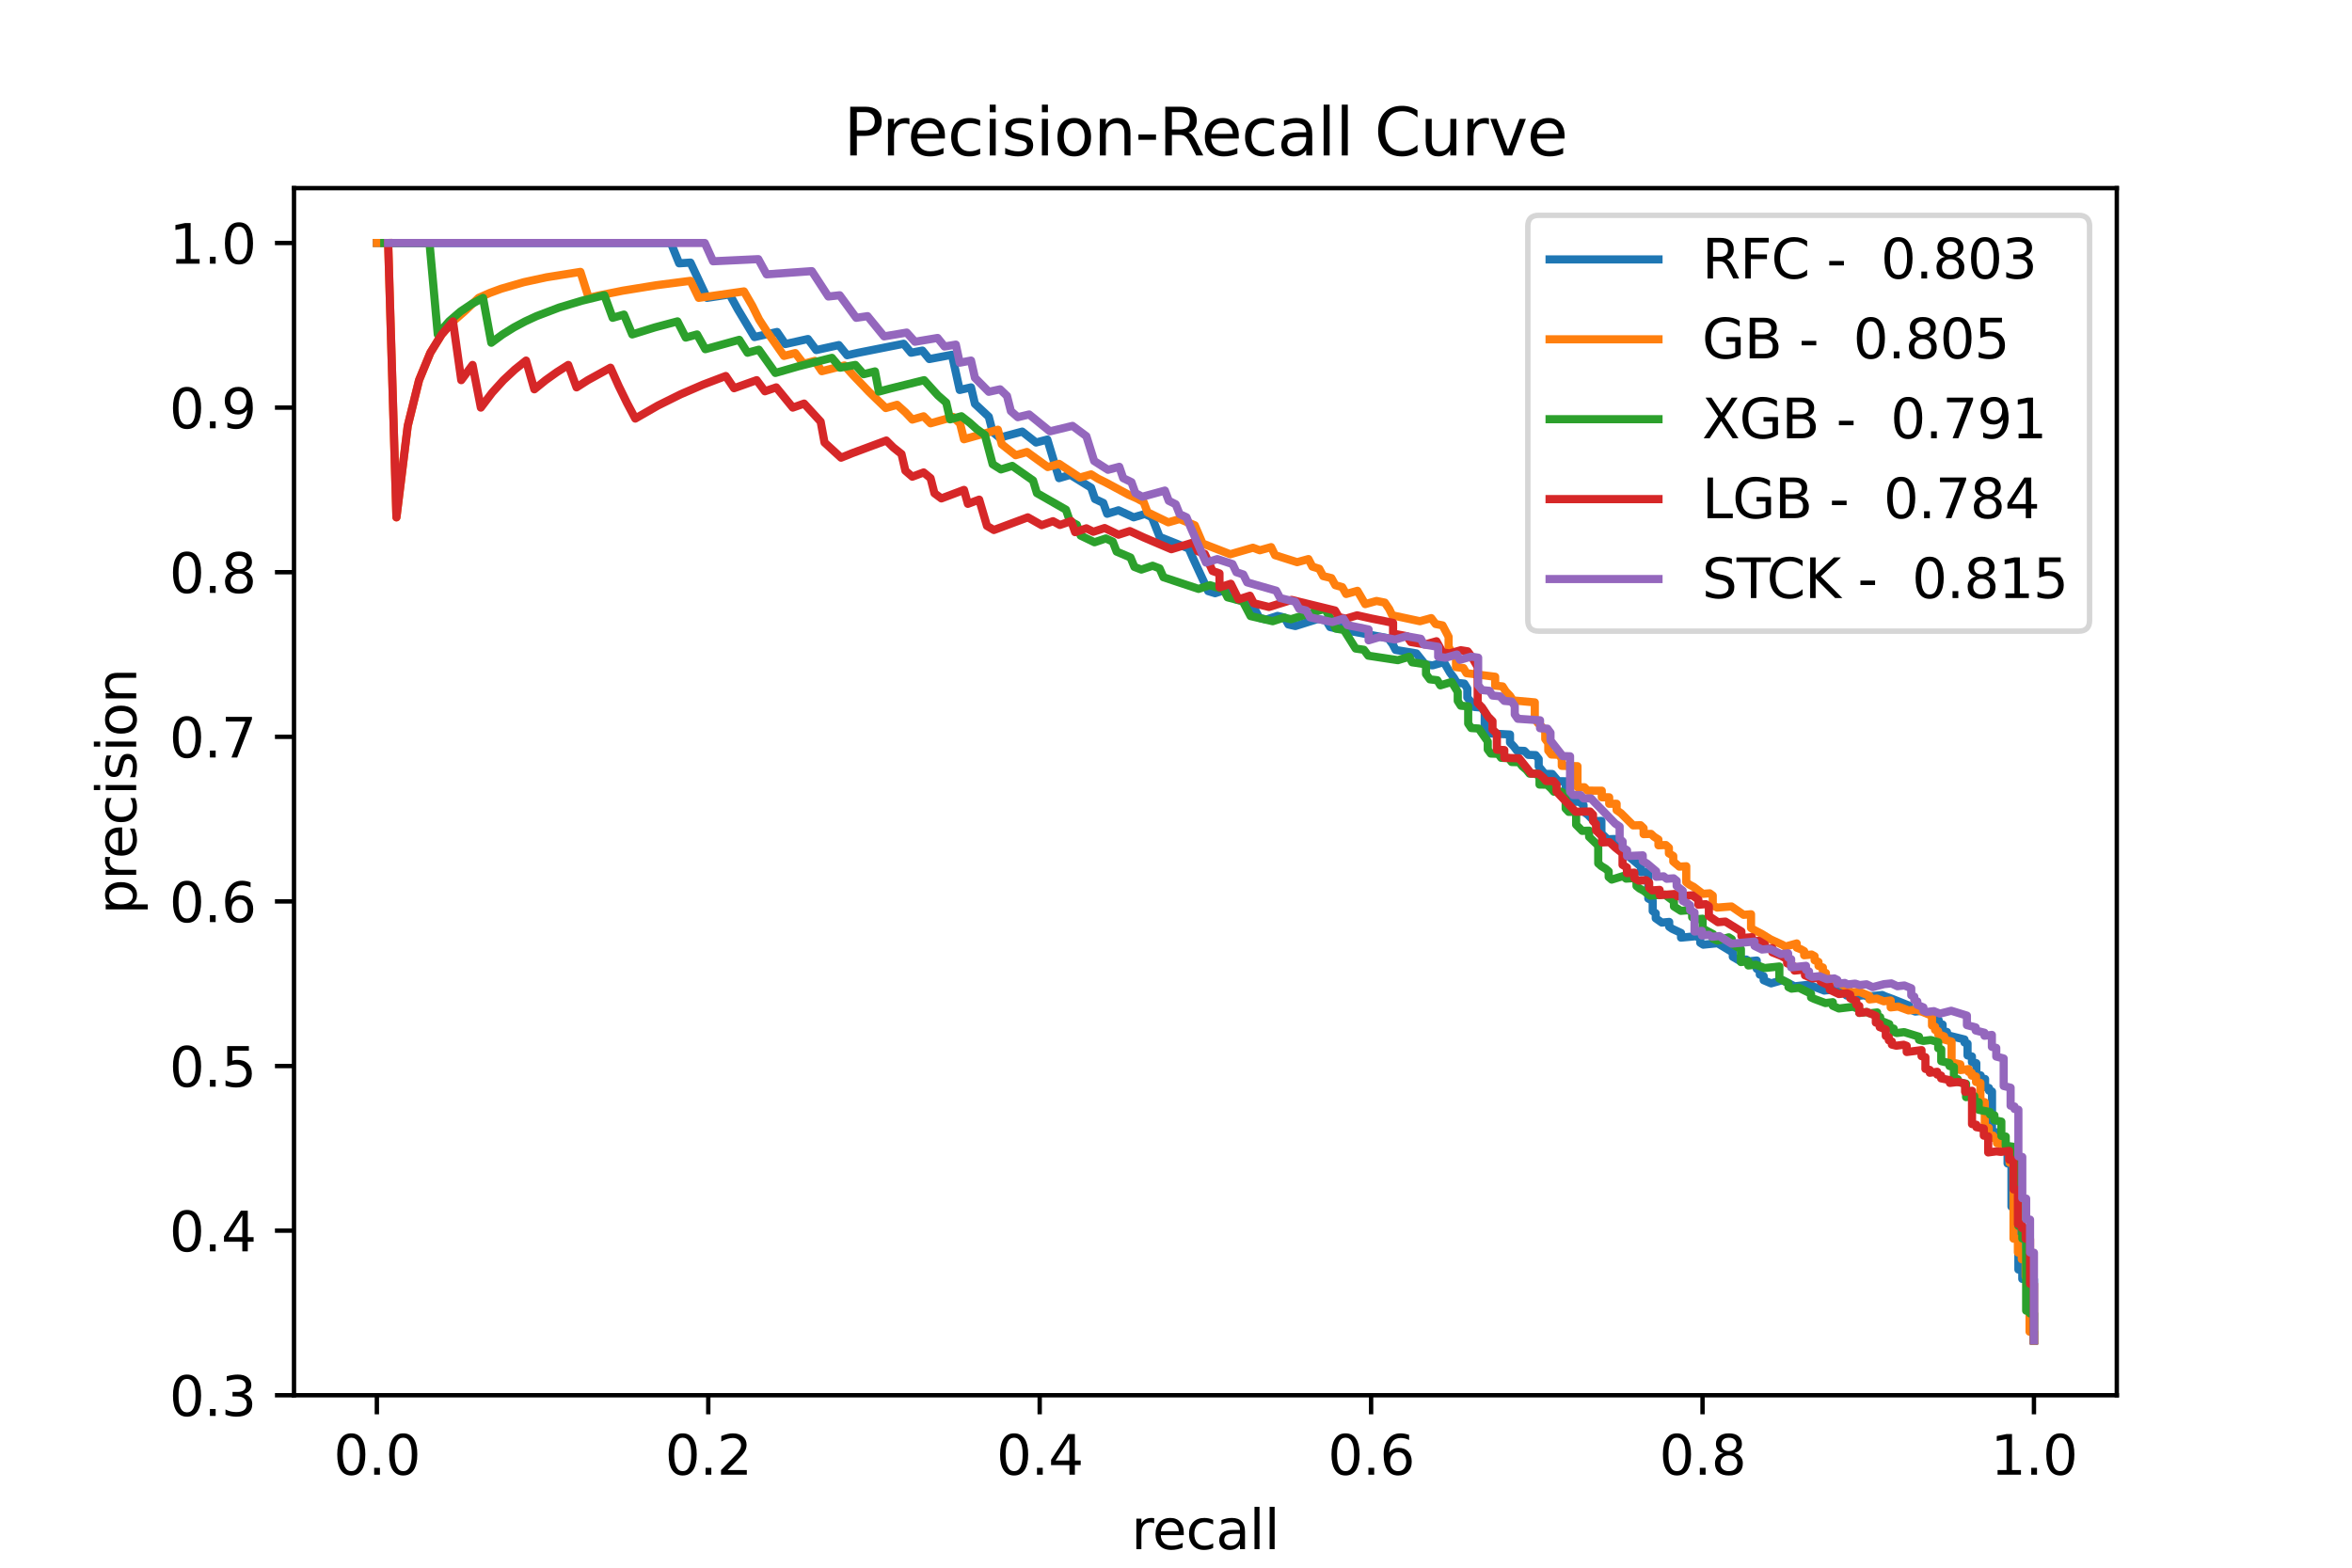 <?xml version="1.0" encoding="utf-8" standalone="no"?>
<!DOCTYPE svg PUBLIC "-//W3C//DTD SVG 1.1//EN"
  "http://www.w3.org/Graphics/SVG/1.1/DTD/svg11.dtd">
<svg xmlns:xlink="http://www.w3.org/1999/xlink" width="432pt" height="288pt" viewBox="0 0 432 288" xmlns="http://www.w3.org/2000/svg" version="1.1">
 <defs>
  <style type="text/css">*{stroke-linejoin: round; stroke-linecap: butt}</style>
 </defs>
 <g id="figure_1">
  <g id="patch_1">
   <path d="M 0 288 
L 432 288 
L 432 0 
L 0 0 
z
" style="fill: #ffffff"/>
  </g>
  <g id="axes_1">
   <g id="patch_2">
    <path d="M 54 256.32 
L 388.8 256.32 
L 388.8 34.56 
L 54 34.56 
z
" style="fill: #ffffff"/>
   </g>
   <g id="matplotlib.axis_1">
    <g id="xtick_1">
     <g id="line2d_1">
      <defs>
       <path id="m4fae00f78b" d="M 0 0 
L 0 3.5 
" style="stroke: #000000; stroke-width: 0.8"/>
      </defs>
      <g>
       <use xlink:href="#m4fae00f78b" x="69.218" y="256.32" style="stroke: #000000; stroke-width: 0.8"/>
      </g>
     </g>
     <g id="text_1">
      <!-- 0.0 -->
      <g transform="translate(61.267 270.918) scale(0.1 -0.1)">
       <defs>
        <path id="DejaVuSans-30" d="M 2034 4250 
Q 1547 4250 1301 3770 
Q 1056 3291 1056 2328 
Q 1056 1369 1301 889 
Q 1547 409 2034 409 
Q 2525 409 2770 889 
Q 3016 1369 3016 2328 
Q 3016 3291 2770 3770 
Q 2525 4250 2034 4250 
z
M 2034 4750 
Q 2819 4750 3233 4129 
Q 3647 3509 3647 2328 
Q 3647 1150 3233 529 
Q 2819 -91 2034 -91 
Q 1250 -91 836 529 
Q 422 1150 422 2328 
Q 422 3509 836 4129 
Q 1250 4750 2034 4750 
z
" transform="scale(0.016)"/>
        <path id="DejaVuSans-2e" d="M 684 794 
L 1344 794 
L 1344 0 
L 684 0 
L 684 794 
z
" transform="scale(0.016)"/>
       </defs>
       <use xlink:href="#DejaVuSans-30"/>
       <use xlink:href="#DejaVuSans-2e" x="63.623"/>
       <use xlink:href="#DejaVuSans-30" x="95.41"/>
      </g>
     </g>
    </g>
    <g id="xtick_2">
     <g id="line2d_2">
      <g>
       <use xlink:href="#m4fae00f78b" x="130.091" y="256.32" style="stroke: #000000; stroke-width: 0.8"/>
      </g>
     </g>
     <g id="text_2">
      <!-- 0.2 -->
      <g transform="translate(122.139 270.918) scale(0.1 -0.1)">
       <defs>
        <path id="DejaVuSans-32" d="M 1228 531 
L 3431 531 
L 3431 0 
L 469 0 
L 469 531 
Q 828 903 1448 1529 
Q 2069 2156 2228 2338 
Q 2531 2678 2651 2914 
Q 2772 3150 2772 3378 
Q 2772 3750 2511 3984 
Q 2250 4219 1831 4219 
Q 1534 4219 1204 4116 
Q 875 4013 500 3803 
L 500 4441 
Q 881 4594 1212 4672 
Q 1544 4750 1819 4750 
Q 2544 4750 2975 4387 
Q 3406 4025 3406 3419 
Q 3406 3131 3298 2873 
Q 3191 2616 2906 2266 
Q 2828 2175 2409 1742 
Q 1991 1309 1228 531 
z
" transform="scale(0.016)"/>
       </defs>
       <use xlink:href="#DejaVuSans-30"/>
       <use xlink:href="#DejaVuSans-2e" x="63.623"/>
       <use xlink:href="#DejaVuSans-32" x="95.41"/>
      </g>
     </g>
    </g>
    <g id="xtick_3">
     <g id="line2d_3">
      <g>
       <use xlink:href="#m4fae00f78b" x="190.964" y="256.32" style="stroke: #000000; stroke-width: 0.8"/>
      </g>
     </g>
     <g id="text_3">
      <!-- 0.4 -->
      <g transform="translate(183.012 270.918) scale(0.1 -0.1)">
       <defs>
        <path id="DejaVuSans-34" d="M 2419 4116 
L 825 1625 
L 2419 1625 
L 2419 4116 
z
M 2253 4666 
L 3047 4666 
L 3047 1625 
L 3713 1625 
L 3713 1100 
L 3047 1100 
L 3047 0 
L 2419 0 
L 2419 1100 
L 313 1100 
L 313 1709 
L 2253 4666 
z
" transform="scale(0.016)"/>
       </defs>
       <use xlink:href="#DejaVuSans-30"/>
       <use xlink:href="#DejaVuSans-2e" x="63.623"/>
       <use xlink:href="#DejaVuSans-34" x="95.41"/>
      </g>
     </g>
    </g>
    <g id="xtick_4">
     <g id="line2d_4">
      <g>
       <use xlink:href="#m4fae00f78b" x="251.836" y="256.32" style="stroke: #000000; stroke-width: 0.8"/>
      </g>
     </g>
     <g id="text_4">
      <!-- 0.6 -->
      <g transform="translate(243.885 270.918) scale(0.1 -0.1)">
       <defs>
        <path id="DejaVuSans-36" d="M 2113 2584 
Q 1688 2584 1439 2293 
Q 1191 2003 1191 1497 
Q 1191 994 1439 701 
Q 1688 409 2113 409 
Q 2538 409 2786 701 
Q 3034 994 3034 1497 
Q 3034 2003 2786 2293 
Q 2538 2584 2113 2584 
z
M 3366 4563 
L 3366 3988 
Q 3128 4100 2886 4159 
Q 2644 4219 2406 4219 
Q 1781 4219 1451 3797 
Q 1122 3375 1075 2522 
Q 1259 2794 1537 2939 
Q 1816 3084 2150 3084 
Q 2853 3084 3261 2657 
Q 3669 2231 3669 1497 
Q 3669 778 3244 343 
Q 2819 -91 2113 -91 
Q 1303 -91 875 529 
Q 447 1150 447 2328 
Q 447 3434 972 4092 
Q 1497 4750 2381 4750 
Q 2619 4750 2861 4703 
Q 3103 4656 3366 4563 
z
" transform="scale(0.016)"/>
       </defs>
       <use xlink:href="#DejaVuSans-30"/>
       <use xlink:href="#DejaVuSans-2e" x="63.623"/>
       <use xlink:href="#DejaVuSans-36" x="95.41"/>
      </g>
     </g>
    </g>
    <g id="xtick_5">
     <g id="line2d_5">
      <g>
       <use xlink:href="#m4fae00f78b" x="312.709" y="256.32" style="stroke: #000000; stroke-width: 0.8"/>
      </g>
     </g>
     <g id="text_5">
      <!-- 0.8 -->
      <g transform="translate(304.758 270.918) scale(0.1 -0.1)">
       <defs>
        <path id="DejaVuSans-38" d="M 2034 2216 
Q 1584 2216 1326 1975 
Q 1069 1734 1069 1313 
Q 1069 891 1326 650 
Q 1584 409 2034 409 
Q 2484 409 2743 651 
Q 3003 894 3003 1313 
Q 3003 1734 2745 1975 
Q 2488 2216 2034 2216 
z
M 1403 2484 
Q 997 2584 770 2862 
Q 544 3141 544 3541 
Q 544 4100 942 4425 
Q 1341 4750 2034 4750 
Q 2731 4750 3128 4425 
Q 3525 4100 3525 3541 
Q 3525 3141 3298 2862 
Q 3072 2584 2669 2484 
Q 3125 2378 3379 2068 
Q 3634 1759 3634 1313 
Q 3634 634 3220 271 
Q 2806 -91 2034 -91 
Q 1263 -91 848 271 
Q 434 634 434 1313 
Q 434 1759 690 2068 
Q 947 2378 1403 2484 
z
M 1172 3481 
Q 1172 3119 1398 2916 
Q 1625 2713 2034 2713 
Q 2441 2713 2670 2916 
Q 2900 3119 2900 3481 
Q 2900 3844 2670 4047 
Q 2441 4250 2034 4250 
Q 1625 4250 1398 4047 
Q 1172 3844 1172 3481 
z
" transform="scale(0.016)"/>
       </defs>
       <use xlink:href="#DejaVuSans-30"/>
       <use xlink:href="#DejaVuSans-2e" x="63.623"/>
       <use xlink:href="#DejaVuSans-38" x="95.41"/>
      </g>
     </g>
    </g>
    <g id="xtick_6">
     <g id="line2d_6">
      <g>
       <use xlink:href="#m4fae00f78b" x="373.582" y="256.32" style="stroke: #000000; stroke-width: 0.8"/>
      </g>
     </g>
     <g id="text_6">
      <!-- 1.0 -->
      <g transform="translate(365.63 270.918) scale(0.1 -0.1)">
       <defs>
        <path id="DejaVuSans-31" d="M 794 531 
L 1825 531 
L 1825 4091 
L 703 3866 
L 703 4441 
L 1819 4666 
L 2450 4666 
L 2450 531 
L 3481 531 
L 3481 0 
L 794 0 
L 794 531 
z
" transform="scale(0.016)"/>
       </defs>
       <use xlink:href="#DejaVuSans-31"/>
       <use xlink:href="#DejaVuSans-2e" x="63.623"/>
       <use xlink:href="#DejaVuSans-30" x="95.41"/>
      </g>
     </g>
    </g>
    <g id="text_7">
     <!-- recall -->
     <g transform="translate(207.789 284.597) scale(0.1 -0.1)">
      <defs>
       <path id="DejaVuSans-72" d="M 2631 2963 
Q 2534 3019 2420 3045 
Q 2306 3072 2169 3072 
Q 1681 3072 1420 2755 
Q 1159 2438 1159 1844 
L 1159 0 
L 581 0 
L 581 3500 
L 1159 3500 
L 1159 2956 
Q 1341 3275 1631 3429 
Q 1922 3584 2338 3584 
Q 2397 3584 2469 3576 
Q 2541 3569 2628 3553 
L 2631 2963 
z
" transform="scale(0.016)"/>
       <path id="DejaVuSans-65" d="M 3597 1894 
L 3597 1613 
L 953 1613 
Q 991 1019 1311 708 
Q 1631 397 2203 397 
Q 2534 397 2845 478 
Q 3156 559 3463 722 
L 3463 178 
Q 3153 47 2828 -22 
Q 2503 -91 2169 -91 
Q 1331 -91 842 396 
Q 353 884 353 1716 
Q 353 2575 817 3079 
Q 1281 3584 2069 3584 
Q 2775 3584 3186 3129 
Q 3597 2675 3597 1894 
z
M 3022 2063 
Q 3016 2534 2758 2815 
Q 2500 3097 2075 3097 
Q 1594 3097 1305 2825 
Q 1016 2553 972 2059 
L 3022 2063 
z
" transform="scale(0.016)"/>
       <path id="DejaVuSans-63" d="M 3122 3366 
L 3122 2828 
Q 2878 2963 2633 3030 
Q 2388 3097 2138 3097 
Q 1578 3097 1268 2742 
Q 959 2388 959 1747 
Q 959 1106 1268 751 
Q 1578 397 2138 397 
Q 2388 397 2633 464 
Q 2878 531 3122 666 
L 3122 134 
Q 2881 22 2623 -34 
Q 2366 -91 2075 -91 
Q 1284 -91 818 406 
Q 353 903 353 1747 
Q 353 2603 823 3093 
Q 1294 3584 2113 3584 
Q 2378 3584 2631 3529 
Q 2884 3475 3122 3366 
z
" transform="scale(0.016)"/>
       <path id="DejaVuSans-61" d="M 2194 1759 
Q 1497 1759 1228 1600 
Q 959 1441 959 1056 
Q 959 750 1161 570 
Q 1363 391 1709 391 
Q 2188 391 2477 730 
Q 2766 1069 2766 1631 
L 2766 1759 
L 2194 1759 
z
M 3341 1997 
L 3341 0 
L 2766 0 
L 2766 531 
Q 2569 213 2275 61 
Q 1981 -91 1556 -91 
Q 1019 -91 701 211 
Q 384 513 384 1019 
Q 384 1609 779 1909 
Q 1175 2209 1959 2209 
L 2766 2209 
L 2766 2266 
Q 2766 2663 2505 2880 
Q 2244 3097 1772 3097 
Q 1472 3097 1187 3025 
Q 903 2953 641 2809 
L 641 3341 
Q 956 3463 1253 3523 
Q 1550 3584 1831 3584 
Q 2591 3584 2966 3190 
Q 3341 2797 3341 1997 
z
" transform="scale(0.016)"/>
       <path id="DejaVuSans-6c" d="M 603 4863 
L 1178 4863 
L 1178 0 
L 603 0 
L 603 4863 
z
" transform="scale(0.016)"/>
      </defs>
      <use xlink:href="#DejaVuSans-72"/>
      <use xlink:href="#DejaVuSans-65" x="38.863"/>
      <use xlink:href="#DejaVuSans-63" x="100.387"/>
      <use xlink:href="#DejaVuSans-61" x="155.367"/>
      <use xlink:href="#DejaVuSans-6c" x="216.646"/>
      <use xlink:href="#DejaVuSans-6c" x="244.43"/>
     </g>
    </g>
   </g>
   <g id="matplotlib.axis_2">
    <g id="ytick_1">
     <g id="line2d_7">
      <defs>
       <path id="m72d03d7527" d="M 0 0 
L -3.5 0 
" style="stroke: #000000; stroke-width: 0.8"/>
      </defs>
      <g>
       <use xlink:href="#m72d03d7527" x="54" y="256.32" style="stroke: #000000; stroke-width: 0.8"/>
      </g>
     </g>
     <g id="text_8">
      <!-- 0.3 -->
      <g transform="translate(31.097 260.119) scale(0.1 -0.1)">
       <defs>
        <path id="DejaVuSans-33" d="M 2597 2516 
Q 3050 2419 3304 2112 
Q 3559 1806 3559 1356 
Q 3559 666 3084 287 
Q 2609 -91 1734 -91 
Q 1441 -91 1130 -33 
Q 819 25 488 141 
L 488 750 
Q 750 597 1062 519 
Q 1375 441 1716 441 
Q 2309 441 2620 675 
Q 2931 909 2931 1356 
Q 2931 1769 2642 2001 
Q 2353 2234 1838 2234 
L 1294 2234 
L 1294 2753 
L 1863 2753 
Q 2328 2753 2575 2939 
Q 2822 3125 2822 3475 
Q 2822 3834 2567 4026 
Q 2313 4219 1838 4219 
Q 1578 4219 1281 4162 
Q 984 4106 628 3988 
L 628 4550 
Q 988 4650 1302 4700 
Q 1616 4750 1894 4750 
Q 2613 4750 3031 4423 
Q 3450 4097 3450 3541 
Q 3450 3153 3228 2886 
Q 3006 2619 2597 2516 
z
" transform="scale(0.016)"/>
       </defs>
       <use xlink:href="#DejaVuSans-30"/>
       <use xlink:href="#DejaVuSans-2e" x="63.623"/>
       <use xlink:href="#DejaVuSans-33" x="95.41"/>
      </g>
     </g>
    </g>
    <g id="ytick_2">
     <g id="line2d_8">
      <g>
       <use xlink:href="#m72d03d7527" x="54" y="226.08" style="stroke: #000000; stroke-width: 0.8"/>
      </g>
     </g>
     <g id="text_9">
      <!-- 0.4 -->
      <g transform="translate(31.097 229.879) scale(0.1 -0.1)">
       <use xlink:href="#DejaVuSans-30"/>
       <use xlink:href="#DejaVuSans-2e" x="63.623"/>
       <use xlink:href="#DejaVuSans-34" x="95.41"/>
      </g>
     </g>
    </g>
    <g id="ytick_3">
     <g id="line2d_9">
      <g>
       <use xlink:href="#m72d03d7527" x="54" y="195.84" style="stroke: #000000; stroke-width: 0.8"/>
      </g>
     </g>
     <g id="text_10">
      <!-- 0.5 -->
      <g transform="translate(31.097 199.639) scale(0.1 -0.1)">
       <defs>
        <path id="DejaVuSans-35" d="M 691 4666 
L 3169 4666 
L 3169 4134 
L 1269 4134 
L 1269 2991 
Q 1406 3038 1543 3061 
Q 1681 3084 1819 3084 
Q 2600 3084 3056 2656 
Q 3513 2228 3513 1497 
Q 3513 744 3044 326 
Q 2575 -91 1722 -91 
Q 1428 -91 1123 -41 
Q 819 9 494 109 
L 494 744 
Q 775 591 1075 516 
Q 1375 441 1709 441 
Q 2250 441 2565 725 
Q 2881 1009 2881 1497 
Q 2881 1984 2565 2268 
Q 2250 2553 1709 2553 
Q 1456 2553 1204 2497 
Q 953 2441 691 2322 
L 691 4666 
z
" transform="scale(0.016)"/>
       </defs>
       <use xlink:href="#DejaVuSans-30"/>
       <use xlink:href="#DejaVuSans-2e" x="63.623"/>
       <use xlink:href="#DejaVuSans-35" x="95.41"/>
      </g>
     </g>
    </g>
    <g id="ytick_4">
     <g id="line2d_10">
      <g>
       <use xlink:href="#m72d03d7527" x="54" y="165.6" style="stroke: #000000; stroke-width: 0.8"/>
      </g>
     </g>
     <g id="text_11">
      <!-- 0.6 -->
      <g transform="translate(31.097 169.399) scale(0.1 -0.1)">
       <use xlink:href="#DejaVuSans-30"/>
       <use xlink:href="#DejaVuSans-2e" x="63.623"/>
       <use xlink:href="#DejaVuSans-36" x="95.41"/>
      </g>
     </g>
    </g>
    <g id="ytick_5">
     <g id="line2d_11">
      <g>
       <use xlink:href="#m72d03d7527" x="54" y="135.36" style="stroke: #000000; stroke-width: 0.8"/>
      </g>
     </g>
     <g id="text_12">
      <!-- 0.7 -->
      <g transform="translate(31.097 139.159) scale(0.1 -0.1)">
       <defs>
        <path id="DejaVuSans-37" d="M 525 4666 
L 3525 4666 
L 3525 4397 
L 1831 0 
L 1172 0 
L 2766 4134 
L 525 4134 
L 525 4666 
z
" transform="scale(0.016)"/>
       </defs>
       <use xlink:href="#DejaVuSans-30"/>
       <use xlink:href="#DejaVuSans-2e" x="63.623"/>
       <use xlink:href="#DejaVuSans-37" x="95.41"/>
      </g>
     </g>
    </g>
    <g id="ytick_6">
     <g id="line2d_12">
      <g>
       <use xlink:href="#m72d03d7527" x="54" y="105.12" style="stroke: #000000; stroke-width: 0.8"/>
      </g>
     </g>
     <g id="text_13">
      <!-- 0.8 -->
      <g transform="translate(31.097 108.919) scale(0.1 -0.1)">
       <use xlink:href="#DejaVuSans-30"/>
       <use xlink:href="#DejaVuSans-2e" x="63.623"/>
       <use xlink:href="#DejaVuSans-38" x="95.41"/>
      </g>
     </g>
    </g>
    <g id="ytick_7">
     <g id="line2d_13">
      <g>
       <use xlink:href="#m72d03d7527" x="54" y="74.88" style="stroke: #000000; stroke-width: 0.8"/>
      </g>
     </g>
     <g id="text_14">
      <!-- 0.9 -->
      <g transform="translate(31.097 78.679) scale(0.1 -0.1)">
       <defs>
        <path id="DejaVuSans-39" d="M 703 97 
L 703 672 
Q 941 559 1184 500 
Q 1428 441 1663 441 
Q 2288 441 2617 861 
Q 2947 1281 2994 2138 
Q 2813 1869 2534 1725 
Q 2256 1581 1919 1581 
Q 1219 1581 811 2004 
Q 403 2428 403 3163 
Q 403 3881 828 4315 
Q 1253 4750 1959 4750 
Q 2769 4750 3195 4129 
Q 3622 3509 3622 2328 
Q 3622 1225 3098 567 
Q 2575 -91 1691 -91 
Q 1453 -91 1209 -44 
Q 966 3 703 97 
z
M 1959 2075 
Q 2384 2075 2632 2365 
Q 2881 2656 2881 3163 
Q 2881 3666 2632 3958 
Q 2384 4250 1959 4250 
Q 1534 4250 1286 3958 
Q 1038 3666 1038 3163 
Q 1038 2656 1286 2365 
Q 1534 2075 1959 2075 
z
" transform="scale(0.016)"/>
       </defs>
       <use xlink:href="#DejaVuSans-30"/>
       <use xlink:href="#DejaVuSans-2e" x="63.623"/>
       <use xlink:href="#DejaVuSans-39" x="95.41"/>
      </g>
     </g>
    </g>
    <g id="ytick_8">
     <g id="line2d_14">
      <g>
       <use xlink:href="#m72d03d7527" x="54" y="44.64" style="stroke: #000000; stroke-width: 0.8"/>
      </g>
     </g>
     <g id="text_15">
      <!-- 1.0 -->
      <g transform="translate(31.097 48.439) scale(0.1 -0.1)">
       <use xlink:href="#DejaVuSans-31"/>
       <use xlink:href="#DejaVuSans-2e" x="63.623"/>
       <use xlink:href="#DejaVuSans-30" x="95.41"/>
      </g>
     </g>
    </g>
    <g id="text_16">
     <!-- precision -->
     <g transform="translate(25.017 167.994) rotate(-90) scale(0.1 -0.1)">
      <defs>
       <path id="DejaVuSans-70" d="M 1159 525 
L 1159 -1331 
L 581 -1331 
L 581 3500 
L 1159 3500 
L 1159 2969 
Q 1341 3281 1617 3432 
Q 1894 3584 2278 3584 
Q 2916 3584 3314 3078 
Q 3713 2572 3713 1747 
Q 3713 922 3314 415 
Q 2916 -91 2278 -91 
Q 1894 -91 1617 61 
Q 1341 213 1159 525 
z
M 3116 1747 
Q 3116 2381 2855 2742 
Q 2594 3103 2138 3103 
Q 1681 3103 1420 2742 
Q 1159 2381 1159 1747 
Q 1159 1113 1420 752 
Q 1681 391 2138 391 
Q 2594 391 2855 752 
Q 3116 1113 3116 1747 
z
" transform="scale(0.016)"/>
       <path id="DejaVuSans-69" d="M 603 3500 
L 1178 3500 
L 1178 0 
L 603 0 
L 603 3500 
z
M 603 4863 
L 1178 4863 
L 1178 4134 
L 603 4134 
L 603 4863 
z
" transform="scale(0.016)"/>
       <path id="DejaVuSans-73" d="M 2834 3397 
L 2834 2853 
Q 2591 2978 2328 3040 
Q 2066 3103 1784 3103 
Q 1356 3103 1142 2972 
Q 928 2841 928 2578 
Q 928 2378 1081 2264 
Q 1234 2150 1697 2047 
L 1894 2003 
Q 2506 1872 2764 1633 
Q 3022 1394 3022 966 
Q 3022 478 2636 193 
Q 2250 -91 1575 -91 
Q 1294 -91 989 -36 
Q 684 19 347 128 
L 347 722 
Q 666 556 975 473 
Q 1284 391 1588 391 
Q 1994 391 2212 530 
Q 2431 669 2431 922 
Q 2431 1156 2273 1281 
Q 2116 1406 1581 1522 
L 1381 1569 
Q 847 1681 609 1914 
Q 372 2147 372 2553 
Q 372 3047 722 3315 
Q 1072 3584 1716 3584 
Q 2034 3584 2315 3537 
Q 2597 3491 2834 3397 
z
" transform="scale(0.016)"/>
       <path id="DejaVuSans-6f" d="M 1959 3097 
Q 1497 3097 1228 2736 
Q 959 2375 959 1747 
Q 959 1119 1226 758 
Q 1494 397 1959 397 
Q 2419 397 2687 759 
Q 2956 1122 2956 1747 
Q 2956 2369 2687 2733 
Q 2419 3097 1959 3097 
z
M 1959 3584 
Q 2709 3584 3137 3096 
Q 3566 2609 3566 1747 
Q 3566 888 3137 398 
Q 2709 -91 1959 -91 
Q 1206 -91 779 398 
Q 353 888 353 1747 
Q 353 2609 779 3096 
Q 1206 3584 1959 3584 
z
" transform="scale(0.016)"/>
       <path id="DejaVuSans-6e" d="M 3513 2113 
L 3513 0 
L 2938 0 
L 2938 2094 
Q 2938 2591 2744 2837 
Q 2550 3084 2163 3084 
Q 1697 3084 1428 2787 
Q 1159 2491 1159 1978 
L 1159 0 
L 581 0 
L 581 3500 
L 1159 3500 
L 1159 2956 
Q 1366 3272 1645 3428 
Q 1925 3584 2291 3584 
Q 2894 3584 3203 3211 
Q 3513 2838 3513 2113 
z
" transform="scale(0.016)"/>
      </defs>
      <use xlink:href="#DejaVuSans-70"/>
      <use xlink:href="#DejaVuSans-72" x="63.477"/>
      <use xlink:href="#DejaVuSans-65" x="102.34"/>
      <use xlink:href="#DejaVuSans-63" x="163.863"/>
      <use xlink:href="#DejaVuSans-69" x="218.844"/>
      <use xlink:href="#DejaVuSans-73" x="246.627"/>
      <use xlink:href="#DejaVuSans-69" x="298.727"/>
      <use xlink:href="#DejaVuSans-6f" x="326.51"/>
      <use xlink:href="#DejaVuSans-6e" x="387.691"/>
     </g>
    </g>
   </g>
   <g id="line2d_15">
    <path d="M 373.582 246.24 
L 373.582 235.04 
L 371.438 234.956 
L 371.438 233.258 
L 370.724 233.225 
L 370.724 224.542 
L 370.009 224.483 
L 370.009 221.744 
L 369.452 221.675 
L 369.452 213.84 
L 368.738 213.743 
L 368.738 210.899 
L 368.023 210.79 
L 368.023 209.103 
L 367.309 208.988 
L 367.309 208.125 
L 365.88 207.885 
L 365.88 200.513 
L 365.322 200.361 
L 365.322 199.872 
L 364.608 199.717 
L 364.608 198.224 
L 363.803 198.061 
L 363.803 197.554 
L 362.997 197.388 
L 362.997 195.317 
L 362.192 195.14 
L 362.192 194.078 
L 361.387 193.895 
L 361.387 191.715 
L 360.83 191.52 
L 360.83 190.963 
L 357.609 190.159 
L 357.609 189.586 
L 356.804 189.378 
L 356.804 188.215 
L 356.089 188 
L 356.089 187.409 
L 355.532 187.189 
L 355.532 186.591 
L 353.054 185.683 
L 351.782 185.837 
L 350.667 185.372 
L 350.667 184.748 
L 347.632 183.538 
L 346.27 183.04 
L 345.712 182.788 
L 342.987 183.088 
L 342.43 182.834 
L 341.067 182.985 
L 340.51 182.728 
L 339.147 182.88 
L 339.147 181.529 
L 335.059 181.98 
L 332.891 181.167 
L 332.334 180.891 
L 329.608 181.194 
L 327.379 180.063 
L 325.302 180.654 
L 323.939 180.076 
L 323.939 179.337 
L 323.224 179.04 
L 323.224 178.29 
L 322.667 177.985 
L 322.667 176.455 
L 321.304 176.596 
L 320.747 176.278 
L 319.384 176.42 
L 318.269 175.773 
L 318.269 174.977 
L 315.482 173.28 
L 312.848 173.548 
L 312.29 173.197 
L 312.29 172.353 
L 311.485 171.992 
L 308.76 172.254 
L 308.76 171.389 
L 307.149 170.64 
L 306.592 170.26 
L 306.592 169.367 
L 305.229 169.489 
L 304.114 168.702 
L 304.114 167.782 
L 303.557 167.376 
L 303.557 165.494 
L 302.752 165.069 
L 302.752 160.151 
L 301.389 160.231 
L 301.389 159.21 
L 297.887 156.26 
L 296.615 155.232 
L 296.615 154.13 
L 295.253 154.18 
L 294.138 153.103 
L 294.138 150.808 
L 292.775 150.84 
L 291.66 149.691 
L 290.855 149.105 
L 290.855 147.899 
L 290.05 147.295 
L 288.687 147.307 
L 288.13 146.692 
L 288.13 145.44 
L 287.573 144.806 
L 287.573 143.526 
L 286.21 143.514 
L 285.095 142.188 
L 283.732 142.167 
L 282.617 140.798 
L 282.617 139.432 
L 282.06 138.72 
L 280.697 138.675 
L 279.983 137.948 
L 278.62 137.897 
L 278.063 137.155 
L 277.348 136.403 
L 277.348 134.94 
L 273.26 134.717 
L 272.703 133.92 
L 272.703 130.831 
L 272.146 129.989 
L 270.783 129.875 
L 270.226 129.013 
L 269.511 128.139 
L 269.511 126.493 
L 268.954 125.585 
L 267.591 125.434 
L 267.034 124.505 
L 266.319 123.561 
L 265.204 121.629 
L 263.127 122.24 
L 261.764 122.054 
L 260.154 120.035 
L 256.338 119.4 
L 255.781 118.334 
L 254.976 117.25 
L 248.368 116.003 
L 247.654 114.84 
L 245.577 115.472 
L 244.305 115.2 
L 243.59 113.998 
L 242.071 113.707 
L 237.917 115.01 
L 236.645 114.72 
L 235.93 113.455 
L 234.658 113.145 
L 232.581 113.816 
L 231.309 113.503 
L 229.88 110.822 
L 227.089 110.108 
L 226.531 108.69 
L 225.259 108.303 
L 223.182 108.98 
L 221.91 108.588 
L 219.052 102.402 
L 218.338 100.767 
L 213.003 98.64 
L 211.574 95.04 
L 210.302 94.418 
L 208.225 95.04 
L 205.433 93.748 
L 203.356 94.385 
L 202.641 92.387 
L 201.122 91.68 
L 200.407 89.591 
L 196.592 87.232 
L 194.515 87.84 
L 192.371 80.747 
L 190.294 81.295 
L 187.75 79.29 
L 183.596 80.408 
L 182.324 79.342 
L 181.61 76.56 
L 179.066 74.185 
L 178.351 71.166 
L 176.274 71.64 
L 174.845 65.173 
L 170.691 65.963 
L 169.419 64.405 
L 167.342 64.8 
L 165.979 63.154 
L 157.671 64.8 
L 155.594 65.258 
L 154.074 63.393 
L 149.92 64.308 
L 148.4 62.28 
L 144.246 63.208 
L 142.726 60.986 
L 138.572 61.92 
L 135.533 56.858 
L 134.013 54.09 
L 129.859 54.72 
L 126.82 48.24 
L 124.743 48.373 
L 123.223 44.64 
L 69.218 44.64 
L 69.218 44.64 
" clip-path="url(#p10994770ae)" style="fill: none; stroke: #1f77b4; stroke-width: 1.5; stroke-linecap: square"/>
   </g>
   <g id="line2d_16">
    <path d="M 373.582 246.24 
L 373.582 244.647 
L 372.777 244.644 
L 372.777 234.568 
L 372.062 234.539 
L 372.062 231.37 
L 371.348 231.332 
L 371.348 230.131 
L 370.633 230.089 
L 370.633 227.603 
L 369.828 227.554 
L 369.828 213.702 
L 369.114 213.605 
L 369.114 211.175 
L 368.308 211.069 
L 368.308 210.235 
L 366.789 210.014 
L 366.789 209.164 
L 366.074 209.049 
L 366.074 208.619 
L 365.269 208.501 
L 365.269 207.188 
L 364.555 207.064 
L 364.555 202.481 
L 363.749 202.338 
L 363.749 198.932 
L 362.944 198.773 
L 362.944 197.766 
L 362.139 197.601 
L 362.139 197.09 
L 361.582 196.921 
L 361.582 196.404 
L 360.062 196.581 
L 360.062 195.534 
L 358.451 195.18 
L 358.451 191.362 
L 357.089 190.964 
L 357.089 190.398 
L 355.974 189.988 
L 355.974 189.411 
L 355.417 189.201 
L 355.417 188.617 
L 354.859 188.402 
L 354.859 186.616 
L 352.072 185.471 
L 350.552 185.626 
L 348.632 184.919 
L 347.269 185.072 
L 347.269 183.799 
L 345.998 183.95 
L 344.726 183.454 
L 343.363 183.606 
L 343.363 182.951 
L 341.443 182.179 
L 340.08 182.328 
L 339.523 182.066 
L 339.523 181.388 
L 338.16 180.85 
L 335.373 179.462 
L 335.373 178.75 
L 334.816 178.461 
L 334.816 177.738 
L 334.01 177.444 
L 334.01 176.711 
L 333.296 176.41 
L 333.296 175.667 
L 332.738 175.356 
L 331.376 175.488 
L 331.376 174.73 
L 330.818 174.411 
L 330.013 174.092 
L 330.013 173.318 
L 327.936 173.897 
L 327.379 173.569 
L 325.211 172.571 
L 323.538 171.541 
L 322.176 170.84 
L 321.618 170.484 
L 321.618 167.954 
L 320.256 168.062 
L 318.026 166.526 
L 315.391 166.733 
L 314.586 166.339 
L 314.586 164.526 
L 314.029 164.113 
L 312.757 164.207 
L 311.085 162.935 
L 310.279 162.506 
L 309.722 162.069 
L 309.722 159.138 
L 308.45 159.21 
L 307.335 158.273 
L 307.335 157.254 
L 306.53 156.773 
L 306.53 155.735 
L 305.972 155.237 
L 304.61 155.29 
L 304.61 154.227 
L 303.805 153.715 
L 303.247 153.194 
L 301.885 153.237 
L 301.885 152.138 
L 301.327 151.599 
L 299.965 151.634 
L 297.735 149.403 
L 296.93 148.833 
L 296.93 147.655 
L 295.567 147.668 
L 295.567 146.469 
L 294.204 146.474 
L 294.204 145.254 
L 291.57 145.249 
L 291.012 144.621 
L 289.74 144.614 
L 289.74 140.755 
L 286.858 140.696 
L 286.858 139.359 
L 286.301 138.659 
L 284.938 138.613 
L 284.381 137.899 
L 284.381 136.508 
L 283.823 135.77 
L 283.823 134.346 
L 283.266 133.584 
L 282.46 132.815 
L 281.903 132.032 
L 281.903 129.032 
L 277.906 128.676 
L 277.348 127.828 
L 276.543 126.974 
L 275.986 126.102 
L 274.623 125.958 
L 274.623 124.325 
L 269.354 123.673 
L 268.797 122.729 
L 267.434 122.551 
L 267.434 120.802 
L 266.629 119.818 
L 266.071 118.813 
L 266.071 116.992 
L 264.956 114.887 
L 263.685 114.634 
L 262.879 113.552 
L 260.802 114.124 
L 255.715 113.036 
L 255.157 111.875 
L 254.352 110.702 
L 252.832 110.4 
L 250.755 110.985 
L 249.326 108.538 
L 247.249 109.122 
L 246.535 107.858 
L 245.263 107.505 
L 244.548 106.202 
L 243.029 105.835 
L 242.314 104.492 
L 241.042 104.092 
L 240.328 102.706 
L 238.251 103.279 
L 234.187 101.991 
L 233.473 100.512 
L 231.396 101.091 
L 230.124 100.622 
L 225.969 101.82 
L 220.882 99.847 
L 219.453 96.501 
L 216.661 95.357 
L 214.584 95.958 
L 210.768 94.114 
L 210.054 92.224 
L 208.782 91.547 
L 207.262 90.869 
L 203.199 88.691 
L 201.679 87.939 
L 200.407 87.147 
L 198.33 87.733 
L 194.515 85.21 
L 192.437 85.802 
L 188.622 83.033 
L 186.545 83.627 
L 184.001 81.621 
L 183.286 78.942 
L 177.055 80.695 
L 176.34 77.813 
L 175.069 76.598 
L 170.914 77.765 
L 169.642 76.479 
L 167.565 77.082 
L 166.293 75.731 
L 164.774 74.366 
L 162.697 74.962 
L 159.657 72.029 
L 156.618 68.842 
L 155.098 67.142 
L 150.944 68.193 
L 149.672 66.299 
L 147.595 66.828 
L 146.075 64.865 
L 143.998 65.385 
L 140.959 61.062 
L 139.439 58.72 
L 138.167 56.16 
L 136.648 53.534 
L 128.339 54.72 
L 126.82 51.592 
L 120.588 52.394 
L 114.357 53.405 
L 110.203 54.24 
L 108.126 54.72 
L 106.606 49.945 
L 100.375 50.94 
L 96.221 51.84 
L 92.066 53.04 
L 89.989 53.804 
L 87.912 54.72 
L 85.278 57.24 
L 83.2 59.04 
L 81.123 61.44 
L 79.046 64.8 
L 76.969 69.84 
L 74.892 78.24 
L 72.815 95.04 
L 71.295 44.64 
L 69.218 44.64 
L 69.218 44.64 
" clip-path="url(#p10994770ae)" style="fill: none; stroke: #ff7f0e; stroke-width: 1.5; stroke-linecap: square"/>
   </g>
   <g id="line2d_17">
    <path d="M 373.582 246.24 
L 373.582 241.306 
L 372.867 241.294 
L 372.867 240.798 
L 372.153 240.785 
L 372.153 227.573 
L 371.438 227.524 
L 371.438 225.263 
L 370.724 225.206 
L 370.724 213.24 
L 370.009 213.141 
L 370.009 210.7 
L 368.399 210.482 
L 368.399 208.791 
L 367.594 208.675 
L 367.594 206.048 
L 366.322 205.792 
L 366.322 204.886 
L 365.517 204.753 
L 365.517 204.294 
L 363.44 203.884 
L 363.44 202.472 
L 362.634 202.327 
L 362.634 201.366 
L 361.115 201.552 
L 361.115 199.086 
L 359.595 198.764 
L 359.595 198.256 
L 358.881 198.092 
L 358.881 196.016 
L 358.075 195.84 
L 358.075 195.309 
L 356.556 194.95 
L 356.556 192.769 
L 355.998 192.577 
L 355.998 191.457 
L 354.636 191.058 
L 353.273 191.225 
L 352.468 191.022 
L 352.468 190.447 
L 351.105 190.032 
L 349.743 189.611 
L 348.38 189.777 
L 347.823 189.564 
L 347.823 188.967 
L 347.017 188.75 
L 347.017 188.145 
L 345.345 187.472 
L 345.345 186.854 
L 344.788 186.623 
L 344.788 185.996 
L 343.425 186.155 
L 342.868 185.919 
L 341.505 186.079 
L 341.505 185.44 
L 340.39 184.954 
L 337.755 185.272 
L 336.641 184.777 
L 336.641 184.114 
L 335.278 184.273 
L 333.201 183.501 
L 332.643 183.24 
L 332.643 182.555 
L 330.414 181.471 
L 329.051 181.625 
L 328.494 181.347 
L 328.494 180.633 
L 326.821 179.774 
L 326.821 177.553 
L 324.096 177.84 
L 322.486 177.224 
L 321.123 177.368 
L 321.123 176.596 
L 319.76 176.739 
L 319.76 174.373 
L 318.088 173.361 
L 318.088 172.542 
L 317.53 172.193 
L 315.453 172.8 
L 314.648 172.449 
L 314.648 171.609 
L 313.286 170.885 
L 312.728 170.517 
L 312.728 168.778 
L 311.365 168.893 
L 310.808 168.509 
L 310.808 167.616 
L 310.094 167.221 
L 308.731 167.331 
L 307.459 166.526 
L 307.459 165.6 
L 305.787 164.34 
L 303.061 164.539 
L 301.947 163.67 
L 301.141 163.228 
L 300.584 162.782 
L 300.584 161.786 
L 300.026 161.327 
L 298.664 161.414 
L 298.106 160.948 
L 296.029 161.59 
L 295.472 161.12 
L 295.472 160.081 
L 294.914 159.597 
L 294.109 159.108 
L 293.552 158.613 
L 293.552 155.345 
L 291.879 153.741 
L 291.879 152.597 
L 290.607 152.64 
L 289.493 151.512 
L 289.493 149.128 
L 288.13 149.15 
L 287.573 148.551 
L 287.573 146.07 
L 286.767 145.44 
L 285.405 145.44 
L 284.847 144.798 
L 284.133 144.148 
L 282.77 144.139 
L 282.77 142.822 
L 282.213 142.146 
L 280.941 142.124 
L 280.383 141.435 
L 279.578 140.736 
L 279.021 140.028 
L 277.658 139.991 
L 277.101 139.269 
L 275.738 139.226 
L 275.181 138.488 
L 273.818 138.44 
L 273.26 137.686 
L 273.26 136.212 
L 271.588 133.837 
L 270.226 133.753 
L 269.668 132.932 
L 269.668 129.76 
L 268.305 129.643 
L 267.748 128.766 
L 267.748 127.113 
L 266.633 125.28 
L 264.556 125.905 
L 263.999 124.965 
L 262.636 124.804 
L 261.921 123.84 
L 261.921 122.054 
L 259.378 121.674 
L 258.82 120.653 
L 256.743 121.281 
L 251.317 120.455 
L 250.512 119.371 
L 248.992 119.144 
L 246.849 115.74 
L 245.329 115.472 
L 244.772 114.284 
L 243.343 111.84 
L 237.111 113.76 
L 235.839 113.455 
L 233.762 114.123 
L 229.699 113.184 
L 228.27 110.469 
L 225.478 109.74 
L 224.764 108.303 
L 222.22 107.505 
L 220.143 108.188 
L 213.693 106.047 
L 212.978 104.417 
L 211.706 103.934 
L 209.629 104.64 
L 208.357 104.148 
L 207.643 102.416 
L 205.099 101.34 
L 204.384 99.506 
L 203.113 98.917 
L 201.035 99.622 
L 198.492 98.4 
L 197.777 96.402 
L 196.505 95.73 
L 195.791 93.64 
L 190.455 90.593 
L 189.741 88.27 
L 185.925 85.59 
L 183.848 86.24 
L 182.328 85.285 
L 180.899 79.92 
L 179.38 78.809 
L 178.108 77.661 
L 176.588 76.472 
L 174.511 77.04 
L 173.797 73.964 
L 172.277 72.64 
L 169.733 69.84 
L 163.502 71.383 
L 161.425 71.94 
L 160.71 68.231 
L 158.633 68.744 
L 157.114 67.04 
L 154.322 67.549 
L 152.802 65.738 
L 146.571 67.32 
L 142.417 68.514 
L 139.377 64.24 
L 137.3 64.8 
L 135.781 62.428 
L 129.549 64.15 
L 128.03 61.44 
L 125.953 62.019 
L 124.433 59.04 
L 120.279 60.148 
L 116.124 61.44 
L 114.605 57.788 
L 112.528 58.385 
L 111.008 54.24 
L 106.854 55.251 
L 102.7 56.499 
L 98.545 58.08 
L 96.468 59.04 
L 94.391 60.148 
L 92.314 61.44 
L 90.237 62.967 
L 88.717 54.72 
L 86.64 55.84 
L 84.563 57.24 
L 82.486 59.04 
L 80.409 61.44 
L 78.889 44.64 
L 70.581 44.64 
L 70.581 44.64 
" clip-path="url(#p10994770ae)" style="fill: none; stroke: #2ca02c; stroke-width: 1.5; stroke-linecap: square"/>
   </g>
   <g id="line2d_18">
    <path d="M 373.582 246.24 
L 373.582 235.864 
L 372.867 235.838 
L 372.867 227.623 
L 372.062 227.573 
L 372.062 225.646 
L 371.348 225.591 
L 371.348 224.933 
L 370.633 224.875 
L 370.633 218.592 
L 369.828 218.513 
L 369.828 213.141 
L 369.023 213.042 
L 369.023 211.418 
L 367.503 211.619 
L 366.698 211.513 
L 365.178 211.715 
L 365.178 208.755 
L 364.373 208.637 
L 364.373 207.324 
L 363.01 207.076 
L 363.01 206.628 
L 362.205 206.502 
L 362.205 200.391 
L 360.933 200.576 
L 360.933 199.086 
L 359.661 198.764 
L 358.142 198.947 
L 358.142 198.438 
L 356.531 198.107 
L 356.531 197.59 
L 355.817 197.42 
L 355.817 196.897 
L 354.454 197.078 
L 354.454 196.55 
L 353.649 196.374 
L 353.649 194.214 
L 352.935 194.027 
L 352.935 192.918 
L 350.209 193.265 
L 350.209 192.134 
L 349.652 191.934 
L 348.289 192.107 
L 347.484 191.905 
L 347.484 191.327 
L 346.927 191.121 
L 346.927 190.535 
L 346.369 190.325 
L 346.369 189.133 
L 345.254 188.695 
L 345.254 188.086 
L 344.54 187.862 
L 344.54 186.623 
L 342.868 185.919 
L 341.505 186.079 
L 341.505 184.796 
L 340.947 184.55 
L 340.947 183.898 
L 339.833 183.393 
L 339.833 182.728 
L 339.275 182.469 
L 337.755 182.62 
L 336.083 181.828 
L 336.083 181.14 
L 334.411 180.316 
L 334.411 179.609 
L 332.891 179.755 
L 331.528 179.184 
L 331.528 178.461 
L 330.971 178.167 
L 329.608 178.31 
L 329.608 177.573 
L 328.246 176.968 
L 328.246 176.215 
L 327.131 175.59 
L 325.52 174.954 
L 325.52 174.175 
L 324.158 174.305 
L 324.158 173.517 
L 323.043 172.846 
L 321.771 172.973 
L 321.771 172.164 
L 320.408 172.289 
L 319.851 171.941 
L 319.851 171.115 
L 316.907 169.301 
L 315.544 169.417 
L 313.872 168.281 
L 313.872 166.503 
L 313.314 166.104 
L 311.952 166.208 
L 311.952 165.295 
L 310.837 164.469 
L 308.112 164.665 
L 307.554 164.242 
L 304.829 164.439 
L 304.829 163.478 
L 303.466 163.573 
L 302.909 163.134 
L 302.909 162.15 
L 302.351 161.698 
L 300.989 161.786 
L 300.183 161.327 
L 300.183 160.312 
L 298.821 160.394 
L 298.821 159.363 
L 298.016 158.88 
L 298.016 156.766 
L 296.744 155.749 
L 295.629 154.709 
L 294.266 154.763 
L 294.266 153.645 
L 293.151 152.555 
L 293.151 151.404 
L 292.594 150.84 
L 292.594 149.665 
L 292.036 149.083 
L 289.402 149.128 
L 285.9 145.44 
L 285.9 144.156 
L 285.343 143.502 
L 283.98 143.489 
L 283.423 142.822 
L 282.617 142.146 
L 281.255 142.124 
L 279.025 139.31 
L 276.3 139.226 
L 276.3 137.793 
L 274.937 137.74 
L 274.937 134.792 
L 274.132 134.002 
L 274.132 132.48 
L 273.327 131.662 
L 272.212 129.989 
L 271.407 129.134 
L 271.407 122.531 
L 270.292 120.628 
L 269.577 119.654 
L 268.305 119.453 
L 266.228 120.042 
L 264.956 119.84 
L 263.842 117.801 
L 261.764 118.396 
L 259.13 117.949 
L 258.415 116.88 
L 255.872 116.396 
L 255.872 114.425 
L 251.808 113.608 
L 249.264 113.04 
L 247.187 113.656 
L 245.915 113.367 
L 245.201 112.148 
L 237.231 110.209 
L 233.077 111.507 
L 230.285 110.822 
L 229.571 109.44 
L 227.493 110.108 
L 226.065 107.242 
L 223.987 107.908 
L 223.987 105.337 
L 222.716 104.901 
L 221.287 101.76 
L 220.015 101.269 
L 219.3 99.622 
L 215.146 100.9 
L 210.058 98.728 
L 207.515 97.56 
L 205.437 98.23 
L 202.894 97.004 
L 200.816 97.693 
L 199.545 97.056 
L 197.467 97.764 
L 196.753 95.73 
L 194.676 96.44 
L 193.404 95.75 
L 191.327 96.48 
L 188.783 95.04 
L 182.552 97.366 
L 181.28 96.615 
L 179.851 91.788 
L 177.774 92.561 
L 177.059 90 
L 172.905 91.564 
L 171.633 90.619 
L 170.919 87.84 
L 169.647 86.793 
L 167.57 87.573 
L 166.298 86.482 
L 165.583 83.409 
L 164.064 82.193 
L 162.792 80.928 
L 156.56 83.244 
L 154.483 84.083 
L 151.444 81.295 
L 150.73 77.459 
L 147.69 74.142 
L 145.613 74.88 
L 142.574 71.166 
L 140.497 71.883 
L 138.977 69.84 
L 134.823 71.322 
L 133.303 69.076 
L 129.149 70.653 
L 124.995 72.447 
L 120.841 74.507 
L 116.686 76.896 
L 115.167 74.04 
L 113.647 70.936 
L 112.127 67.549 
L 107.973 69.84 
L 105.896 71.166 
L 104.376 67.04 
L 102.299 68.358 
L 100.222 69.84 
L 98.145 71.52 
L 96.625 66.24 
L 94.548 67.902 
L 92.471 69.84 
L 90.394 72.131 
L 88.317 74.88 
L 86.797 67.04 
L 84.72 69.84 
L 83.2 59.04 
L 81.123 61.44 
L 79.046 64.8 
L 76.969 69.84 
L 74.892 78.24 
L 72.815 95.04 
L 71.295 44.64 
L 71.295 44.64 
" clip-path="url(#p10994770ae)" style="fill: none; stroke: #d62728; stroke-width: 1.5; stroke-linecap: square"/>
   </g>
   <g id="line2d_19">
    <path d="M 373.582 246.24 
L 373.582 230.133 
L 372.867 230.091 
L 372.867 224.053 
L 372.153 223.993 
L 372.153 220.191 
L 371.438 220.117 
L 371.438 212.54 
L 370.724 212.439 
L 370.724 203.865 
L 370.009 203.73 
L 370.009 203.271 
L 369.295 203.133 
L 369.295 199.819 
L 368.023 199.512 
L 368.023 194.459 
L 366.66 194.102 
L 366.66 192.503 
L 365.855 192.316 
L 365.855 190.121 
L 364.493 190.28 
L 364.493 189.72 
L 362.882 189.313 
L 362.882 188.744 
L 361.272 188.326 
L 361.272 186.575 
L 358.39 185.685 
L 356.312 186.213 
L 355.198 185.76 
L 353.835 185.913 
L 353.277 185.683 
L 353.277 185.067 
L 352.163 184.597 
L 352.163 183.97 
L 351.605 183.728 
L 351.605 183.093 
L 351.048 182.846 
L 351.048 181.553 
L 349.776 181.04 
L 348.504 181.182 
L 347.389 180.659 
L 346.026 180.801 
L 343.949 181.353 
L 342.834 180.823 
L 341.562 180.968 
L 340.757 180.699 
L 339.395 180.845 
L 338.837 180.574 
L 337.475 180.72 
L 337.475 180.024 
L 336.917 179.746 
L 335.554 179.891 
L 334.192 179.326 
L 332.829 179.471 
L 332.272 179.184 
L 332.272 178.461 
L 331.714 178.167 
L 331.714 177.433 
L 328.989 177.714 
L 328.989 176.215 
L 328.432 175.904 
L 328.432 175.14 
L 327.069 175.273 
L 325.797 174.631 
L 324.992 174.305 
L 323.629 174.437 
L 322.267 173.775 
L 322.267 172.973 
L 318.022 173.361 
L 315.792 171.966 
L 314.429 172.094 
L 313.872 171.736 
L 312.6 171.863 
L 312.6 171.009 
L 311.237 171.134 
L 311.237 167.616 
L 310.432 167.221 
L 310.432 166.313 
L 309.875 165.907 
L 309.069 165.497 
L 309.069 163.626 
L 307.955 162.765 
L 307.955 161.8 
L 307.397 161.356 
L 306.125 161.44 
L 305.568 160.989 
L 304.205 161.072 
L 304.205 160.072 
L 302.533 158.66 
L 301.728 158.178 
L 301.728 157.135 
L 298.845 157.266 
L 298.845 156.2 
L 298.04 155.691 
L 298.04 154.604 
L 297.483 154.08 
L 297.483 151.849 
L 296.677 151.3 
L 292.775 147.273 
L 292.218 146.669 
L 290.855 146.677 
L 290.298 146.062 
L 288.935 146.066 
L 288.378 145.44 
L 288.378 138.937 
L 287.015 138.895 
L 284.785 136.032 
L 284.785 134.616 
L 284.228 133.862 
L 282.865 133.783 
L 282.865 132.322 
L 278.777 132.047 
L 278.22 131.243 
L 278.22 129.712 
L 277.662 128.88 
L 276.3 128.761 
L 275.495 127.91 
L 274.132 127.782 
L 273.575 126.911 
L 272.212 126.773 
L 271.497 125.882 
L 271.497 120.817 
L 270.226 120.628 
L 268.148 121.217 
L 267.591 120.24 
L 265.514 120.835 
L 264.151 120.64 
L 264.151 118.829 
L 261.517 118.396 
L 260.959 117.348 
L 258.325 116.88 
L 256.248 117.487 
L 253.456 117.009 
L 251.379 117.633 
L 251.379 115.638 
L 247.472 114.84 
L 246.758 113.656 
L 244.681 114.284 
L 240.617 113.41 
L 239.903 112.157 
L 238.631 111.84 
L 237.917 110.548 
L 235.125 109.864 
L 234.41 108.513 
L 229.075 106.991 
L 228.361 105.54 
L 227.089 105.12 
L 226.374 103.619 
L 223.583 102.71 
L 221.506 103.348 
L 218.648 96.778 
L 217.933 95.04 
L 216.661 94.447 
L 215.947 92.64 
L 214.675 92.004 
L 213.96 90.123 
L 209.806 91.26 
L 208.534 90.574 
L 207.82 88.578 
L 206.3 87.84 
L 205.586 85.756 
L 203.509 86.304 
L 200.965 84.684 
L 199.536 80.133 
L 196.992 78.24 
L 192.838 79.243 
L 189.022 76.14 
L 186.945 76.64 
L 185.673 75.53 
L 184.959 72.732 
L 183.687 71.52 
L 181.61 71.976 
L 179.066 69.398 
L 178.351 66.24 
L 176.274 66.633 
L 175.56 63.307 
L 173.483 63.659 
L 172.211 62.086 
L 168.056 62.784 
L 166.537 61.097 
L 162.383 61.797 
L 159.343 58.08 
L 157.266 58.385 
L 154.227 54.24 
L 152.15 54.474 
L 149.11 49.809 
L 140.802 50.4 
L 139.282 47.605 
L 130.974 48 
L 129.454 44.64 
L 71.295 44.64 
L 71.295 44.64 
" clip-path="url(#p10994770ae)" style="fill: none; stroke: #9467bd; stroke-width: 1.5; stroke-linecap: square"/>
   </g>
   <g id="patch_3">
    <path d="M 54 256.32 
L 54 34.56 
" style="fill: none; stroke: #000000; stroke-width: 0.8; stroke-linejoin: miter; stroke-linecap: square"/>
   </g>
   <g id="patch_4">
    <path d="M 388.8 256.32 
L 388.8 34.56 
" style="fill: none; stroke: #000000; stroke-width: 0.8; stroke-linejoin: miter; stroke-linecap: square"/>
   </g>
   <g id="patch_5">
    <path d="M 54 256.32 
L 388.8 256.32 
" style="fill: none; stroke: #000000; stroke-width: 0.8; stroke-linejoin: miter; stroke-linecap: square"/>
   </g>
   <g id="patch_6">
    <path d="M 54 34.56 
L 388.8 34.56 
" style="fill: none; stroke: #000000; stroke-width: 0.8; stroke-linejoin: miter; stroke-linecap: square"/>
   </g>
   <g id="text_17">
    <!-- Precision-Recall Curve -->
    <g transform="translate(154.958 28.56) scale(0.12 -0.12)">
     <defs>
      <path id="DejaVuSans-50" d="M 1259 4147 
L 1259 2394 
L 2053 2394 
Q 2494 2394 2734 2622 
Q 2975 2850 2975 3272 
Q 2975 3691 2734 3919 
Q 2494 4147 2053 4147 
L 1259 4147 
z
M 628 4666 
L 2053 4666 
Q 2838 4666 3239 4311 
Q 3641 3956 3641 3272 
Q 3641 2581 3239 2228 
Q 2838 1875 2053 1875 
L 1259 1875 
L 1259 0 
L 628 0 
L 628 4666 
z
" transform="scale(0.016)"/>
      <path id="DejaVuSans-2d" d="M 313 2009 
L 1997 2009 
L 1997 1497 
L 313 1497 
L 313 2009 
z
" transform="scale(0.016)"/>
      <path id="DejaVuSans-52" d="M 2841 2188 
Q 3044 2119 3236 1894 
Q 3428 1669 3622 1275 
L 4263 0 
L 3584 0 
L 2988 1197 
Q 2756 1666 2539 1819 
Q 2322 1972 1947 1972 
L 1259 1972 
L 1259 0 
L 628 0 
L 628 4666 
L 2053 4666 
Q 2853 4666 3247 4331 
Q 3641 3997 3641 3322 
Q 3641 2881 3436 2590 
Q 3231 2300 2841 2188 
z
M 1259 4147 
L 1259 2491 
L 2053 2491 
Q 2509 2491 2742 2702 
Q 2975 2913 2975 3322 
Q 2975 3731 2742 3939 
Q 2509 4147 2053 4147 
L 1259 4147 
z
" transform="scale(0.016)"/>
      <path id="DejaVuSans-20" transform="scale(0.016)"/>
      <path id="DejaVuSans-43" d="M 4122 4306 
L 4122 3641 
Q 3803 3938 3442 4084 
Q 3081 4231 2675 4231 
Q 1875 4231 1450 3742 
Q 1025 3253 1025 2328 
Q 1025 1406 1450 917 
Q 1875 428 2675 428 
Q 3081 428 3442 575 
Q 3803 722 4122 1019 
L 4122 359 
Q 3791 134 3420 21 
Q 3050 -91 2638 -91 
Q 1578 -91 968 557 
Q 359 1206 359 2328 
Q 359 3453 968 4101 
Q 1578 4750 2638 4750 
Q 3056 4750 3426 4639 
Q 3797 4528 4122 4306 
z
" transform="scale(0.016)"/>
      <path id="DejaVuSans-75" d="M 544 1381 
L 544 3500 
L 1119 3500 
L 1119 1403 
Q 1119 906 1312 657 
Q 1506 409 1894 409 
Q 2359 409 2629 706 
Q 2900 1003 2900 1516 
L 2900 3500 
L 3475 3500 
L 3475 0 
L 2900 0 
L 2900 538 
Q 2691 219 2414 64 
Q 2138 -91 1772 -91 
Q 1169 -91 856 284 
Q 544 659 544 1381 
z
M 1991 3584 
L 1991 3584 
z
" transform="scale(0.016)"/>
      <path id="DejaVuSans-76" d="M 191 3500 
L 800 3500 
L 1894 563 
L 2988 3500 
L 3597 3500 
L 2284 0 
L 1503 0 
L 191 3500 
z
" transform="scale(0.016)"/>
     </defs>
     <use xlink:href="#DejaVuSans-50"/>
     <use xlink:href="#DejaVuSans-72" x="58.553"/>
     <use xlink:href="#DejaVuSans-65" x="97.416"/>
     <use xlink:href="#DejaVuSans-63" x="158.939"/>
     <use xlink:href="#DejaVuSans-69" x="213.92"/>
     <use xlink:href="#DejaVuSans-73" x="241.703"/>
     <use xlink:href="#DejaVuSans-69" x="293.803"/>
     <use xlink:href="#DejaVuSans-6f" x="321.586"/>
     <use xlink:href="#DejaVuSans-6e" x="382.768"/>
     <use xlink:href="#DejaVuSans-2d" x="446.146"/>
     <use xlink:href="#DejaVuSans-52" x="482.23"/>
     <use xlink:href="#DejaVuSans-65" x="547.213"/>
     <use xlink:href="#DejaVuSans-63" x="608.736"/>
     <use xlink:href="#DejaVuSans-61" x="663.717"/>
     <use xlink:href="#DejaVuSans-6c" x="724.996"/>
     <use xlink:href="#DejaVuSans-6c" x="752.779"/>
     <use xlink:href="#DejaVuSans-20" x="780.562"/>
     <use xlink:href="#DejaVuSans-43" x="812.35"/>
     <use xlink:href="#DejaVuSans-75" x="882.174"/>
     <use xlink:href="#DejaVuSans-72" x="945.553"/>
     <use xlink:href="#DejaVuSans-76" x="986.666"/>
     <use xlink:href="#DejaVuSans-65" x="1045.846"/>
    </g>
   </g>
   <g id="legend_1">
    <g id="patch_7">
     <path d="M 282.62 115.951 
L 381.8 115.951 
Q 383.8 115.951 383.8 113.951 
L 383.8 41.56 
Q 383.8 39.56 381.8 39.56 
L 282.62 39.56 
Q 280.62 39.56 280.62 41.56 
L 280.62 113.951 
Q 280.62 115.951 282.62 115.951 
z
" style="fill: #ffffff; opacity: 0.8; stroke: #cccccc; stroke-linejoin: miter"/>
    </g>
    <g id="line2d_20">
     <path d="M 284.62 47.658 
L 294.62 47.658 
L 304.62 47.658 
" style="fill: none; stroke: #1f77b4; stroke-width: 1.5; stroke-linecap: square"/>
    </g>
    <g id="text_18">
     <!-- RFC -  0.803 -->
     <g transform="translate(312.62 51.158) scale(0.1 -0.1)">
      <defs>
       <path id="DejaVuSans-46" d="M 628 4666 
L 3309 4666 
L 3309 4134 
L 1259 4134 
L 1259 2759 
L 3109 2759 
L 3109 2228 
L 1259 2228 
L 1259 0 
L 628 0 
L 628 4666 
z
" transform="scale(0.016)"/>
      </defs>
      <use xlink:href="#DejaVuSans-52"/>
      <use xlink:href="#DejaVuSans-46" x="69.482"/>
      <use xlink:href="#DejaVuSans-43" x="127.002"/>
      <use xlink:href="#DejaVuSans-20" x="196.826"/>
      <use xlink:href="#DejaVuSans-2d" x="228.613"/>
      <use xlink:href="#DejaVuSans-20" x="264.697"/>
      <use xlink:href="#DejaVuSans-20" x="296.484"/>
      <use xlink:href="#DejaVuSans-30" x="328.271"/>
      <use xlink:href="#DejaVuSans-2e" x="391.895"/>
      <use xlink:href="#DejaVuSans-38" x="423.682"/>
      <use xlink:href="#DejaVuSans-30" x="487.305"/>
      <use xlink:href="#DejaVuSans-33" x="550.928"/>
     </g>
    </g>
    <g id="line2d_21">
     <path d="M 284.62 62.337 
L 294.62 62.337 
L 304.62 62.337 
" style="fill: none; stroke: #ff7f0e; stroke-width: 1.5; stroke-linecap: square"/>
    </g>
    <g id="text_19">
     <!-- GB -  0.805 -->
     <g transform="translate(312.62 65.837) scale(0.1 -0.1)">
      <defs>
       <path id="DejaVuSans-47" d="M 3809 666 
L 3809 1919 
L 2778 1919 
L 2778 2438 
L 4434 2438 
L 4434 434 
Q 4069 175 3628 42 
Q 3188 -91 2688 -91 
Q 1594 -91 976 548 
Q 359 1188 359 2328 
Q 359 3472 976 4111 
Q 1594 4750 2688 4750 
Q 3144 4750 3555 4637 
Q 3966 4525 4313 4306 
L 4313 3634 
Q 3963 3931 3569 4081 
Q 3175 4231 2741 4231 
Q 1884 4231 1454 3753 
Q 1025 3275 1025 2328 
Q 1025 1384 1454 906 
Q 1884 428 2741 428 
Q 3075 428 3337 486 
Q 3600 544 3809 666 
z
" transform="scale(0.016)"/>
       <path id="DejaVuSans-42" d="M 1259 2228 
L 1259 519 
L 2272 519 
Q 2781 519 3026 730 
Q 3272 941 3272 1375 
Q 3272 1813 3026 2020 
Q 2781 2228 2272 2228 
L 1259 2228 
z
M 1259 4147 
L 1259 2741 
L 2194 2741 
Q 2656 2741 2882 2914 
Q 3109 3088 3109 3444 
Q 3109 3797 2882 3972 
Q 2656 4147 2194 4147 
L 1259 4147 
z
M 628 4666 
L 2241 4666 
Q 2963 4666 3353 4366 
Q 3744 4066 3744 3513 
Q 3744 3084 3544 2831 
Q 3344 2578 2956 2516 
Q 3422 2416 3680 2098 
Q 3938 1781 3938 1306 
Q 3938 681 3513 340 
Q 3088 0 2303 0 
L 628 0 
L 628 4666 
z
" transform="scale(0.016)"/>
      </defs>
      <use xlink:href="#DejaVuSans-47"/>
      <use xlink:href="#DejaVuSans-42" x="77.49"/>
      <use xlink:href="#DejaVuSans-20" x="146.094"/>
      <use xlink:href="#DejaVuSans-2d" x="177.881"/>
      <use xlink:href="#DejaVuSans-20" x="213.965"/>
      <use xlink:href="#DejaVuSans-20" x="245.752"/>
      <use xlink:href="#DejaVuSans-30" x="277.539"/>
      <use xlink:href="#DejaVuSans-2e" x="341.162"/>
      <use xlink:href="#DejaVuSans-38" x="372.949"/>
      <use xlink:href="#DejaVuSans-30" x="436.572"/>
      <use xlink:href="#DejaVuSans-35" x="500.195"/>
     </g>
    </g>
    <g id="line2d_22">
     <path d="M 284.62 77.015 
L 294.62 77.015 
L 304.62 77.015 
" style="fill: none; stroke: #2ca02c; stroke-width: 1.5; stroke-linecap: square"/>
    </g>
    <g id="text_20">
     <!-- XGB -  0.791 -->
     <g transform="translate(312.62 80.515) scale(0.1 -0.1)">
      <defs>
       <path id="DejaVuSans-58" d="M 403 4666 
L 1081 4666 
L 2241 2931 
L 3406 4666 
L 4084 4666 
L 2584 2425 
L 4184 0 
L 3506 0 
L 2194 1984 
L 872 0 
L 191 0 
L 1856 2491 
L 403 4666 
z
" transform="scale(0.016)"/>
      </defs>
      <use xlink:href="#DejaVuSans-58"/>
      <use xlink:href="#DejaVuSans-47" x="68.506"/>
      <use xlink:href="#DejaVuSans-42" x="145.996"/>
      <use xlink:href="#DejaVuSans-20" x="214.6"/>
      <use xlink:href="#DejaVuSans-2d" x="246.387"/>
      <use xlink:href="#DejaVuSans-20" x="282.471"/>
      <use xlink:href="#DejaVuSans-20" x="314.258"/>
      <use xlink:href="#DejaVuSans-30" x="346.045"/>
      <use xlink:href="#DejaVuSans-2e" x="409.668"/>
      <use xlink:href="#DejaVuSans-37" x="441.455"/>
      <use xlink:href="#DejaVuSans-39" x="505.078"/>
      <use xlink:href="#DejaVuSans-31" x="568.701"/>
     </g>
    </g>
    <g id="line2d_23">
     <path d="M 284.62 91.693 
L 294.62 91.693 
L 304.62 91.693 
" style="fill: none; stroke: #d62728; stroke-width: 1.5; stroke-linecap: square"/>
    </g>
    <g id="text_21">
     <!-- LGB -  0.784 -->
     <g transform="translate(312.62 95.193) scale(0.1 -0.1)">
      <defs>
       <path id="DejaVuSans-4c" d="M 628 4666 
L 1259 4666 
L 1259 531 
L 3531 531 
L 3531 0 
L 628 0 
L 628 4666 
z
" transform="scale(0.016)"/>
      </defs>
      <use xlink:href="#DejaVuSans-4c"/>
      <use xlink:href="#DejaVuSans-47" x="55.713"/>
      <use xlink:href="#DejaVuSans-42" x="133.203"/>
      <use xlink:href="#DejaVuSans-20" x="201.807"/>
      <use xlink:href="#DejaVuSans-2d" x="233.594"/>
      <use xlink:href="#DejaVuSans-20" x="269.678"/>
      <use xlink:href="#DejaVuSans-20" x="301.465"/>
      <use xlink:href="#DejaVuSans-30" x="333.252"/>
      <use xlink:href="#DejaVuSans-2e" x="396.875"/>
      <use xlink:href="#DejaVuSans-37" x="428.662"/>
      <use xlink:href="#DejaVuSans-38" x="492.285"/>
      <use xlink:href="#DejaVuSans-34" x="555.908"/>
     </g>
    </g>
    <g id="line2d_24">
     <path d="M 284.62 106.371 
L 294.62 106.371 
L 304.62 106.371 
" style="fill: none; stroke: #9467bd; stroke-width: 1.5; stroke-linecap: square"/>
    </g>
    <g id="text_22">
     <!-- STCK -  0.815 -->
     <g transform="translate(312.62 109.871) scale(0.1 -0.1)">
      <defs>
       <path id="DejaVuSans-53" d="M 3425 4513 
L 3425 3897 
Q 3066 4069 2747 4153 
Q 2428 4238 2131 4238 
Q 1616 4238 1336 4038 
Q 1056 3838 1056 3469 
Q 1056 3159 1242 3001 
Q 1428 2844 1947 2747 
L 2328 2669 
Q 3034 2534 3370 2195 
Q 3706 1856 3706 1288 
Q 3706 609 3251 259 
Q 2797 -91 1919 -91 
Q 1588 -91 1214 -16 
Q 841 59 441 206 
L 441 856 
Q 825 641 1194 531 
Q 1563 422 1919 422 
Q 2459 422 2753 634 
Q 3047 847 3047 1241 
Q 3047 1584 2836 1778 
Q 2625 1972 2144 2069 
L 1759 2144 
Q 1053 2284 737 2584 
Q 422 2884 422 3419 
Q 422 4038 858 4394 
Q 1294 4750 2059 4750 
Q 2388 4750 2728 4690 
Q 3069 4631 3425 4513 
z
" transform="scale(0.016)"/>
       <path id="DejaVuSans-54" d="M -19 4666 
L 3928 4666 
L 3928 4134 
L 2272 4134 
L 2272 0 
L 1638 0 
L 1638 4134 
L -19 4134 
L -19 4666 
z
" transform="scale(0.016)"/>
       <path id="DejaVuSans-4b" d="M 628 4666 
L 1259 4666 
L 1259 2694 
L 3353 4666 
L 4166 4666 
L 1850 2491 
L 4331 0 
L 3500 0 
L 1259 2247 
L 1259 0 
L 628 0 
L 628 4666 
z
" transform="scale(0.016)"/>
      </defs>
      <use xlink:href="#DejaVuSans-53"/>
      <use xlink:href="#DejaVuSans-54" x="63.477"/>
      <use xlink:href="#DejaVuSans-43" x="118.686"/>
      <use xlink:href="#DejaVuSans-4b" x="188.51"/>
      <use xlink:href="#DejaVuSans-20" x="254.086"/>
      <use xlink:href="#DejaVuSans-2d" x="285.873"/>
      <use xlink:href="#DejaVuSans-20" x="321.957"/>
      <use xlink:href="#DejaVuSans-20" x="353.744"/>
      <use xlink:href="#DejaVuSans-30" x="385.531"/>
      <use xlink:href="#DejaVuSans-2e" x="449.154"/>
      <use xlink:href="#DejaVuSans-38" x="480.941"/>
      <use xlink:href="#DejaVuSans-31" x="544.564"/>
      <use xlink:href="#DejaVuSans-35" x="608.188"/>
     </g>
    </g>
   </g>
  </g>
 </g>
 <defs>
  <clipPath id="p10994770ae">
   <rect x="54" y="34.56" width="334.8" height="221.76"/>
  </clipPath>
 </defs>
</svg>
